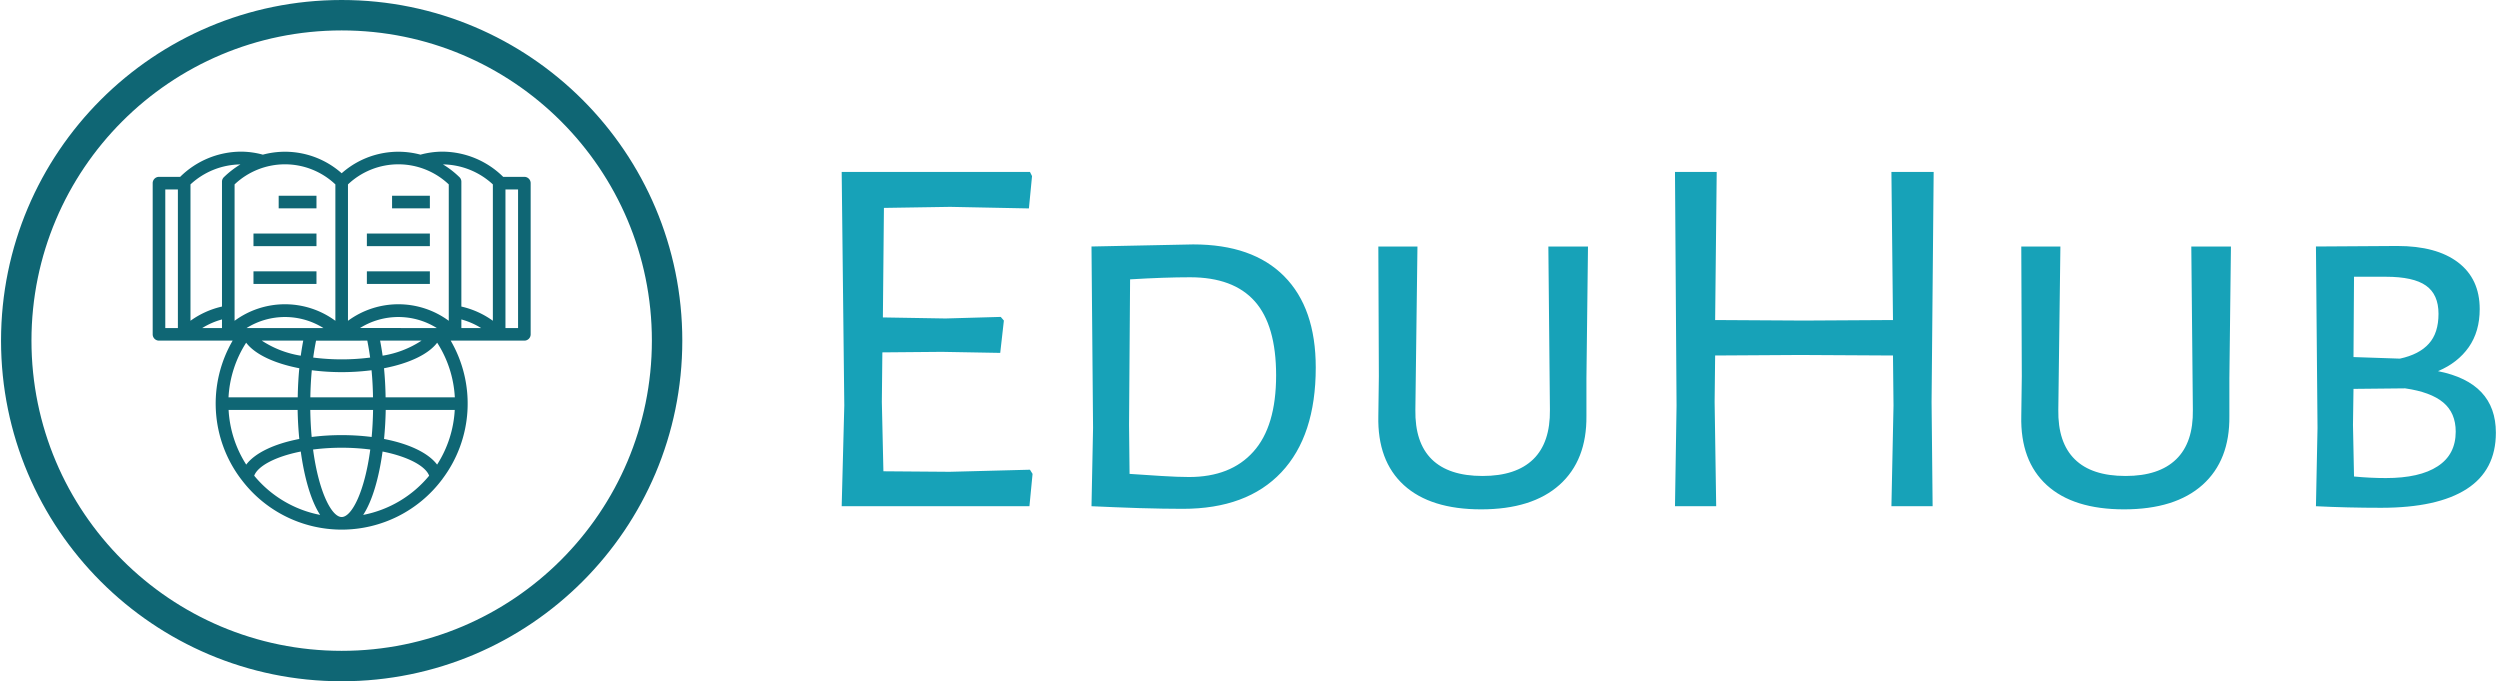<svg xmlns="http://www.w3.org/2000/svg" version="1.1" xmlns:xlink="http://www.w3.org/1999/xlink" xmlns:svgjs="http://svgjs.dev/svgjs" width="2000" height="545" viewBox="0 0 2000 545"><g transform="matrix(1,0,0,1,-1.212,0.008)"><svg viewBox="0 0 396 108" data-background-color="#ffffff" preserveAspectRatio="xMidYMid meet" height="545" width="2000" xmlns="http://www.w3.org/2000/svg" xmlns:xlink="http://www.w3.org/1999/xlink"><g id="tight-bounds" transform="matrix(1,0,0,1,0.24,-0.002)"><svg viewBox="0 0 395.52 108.003" height="108.003" width="395.52"><g><svg viewBox="0 0 596.493 162.882" height="108.003" width="395.52"><g transform="matrix(1,0,0,1,200.973,41.104)"><svg viewBox="0 0 395.52 80.675" height="80.675" width="395.52"><g id="textblocktransform"><svg viewBox="0 0 395.52 80.675" height="80.675" width="395.52" id="textblock"><g><svg viewBox="0 0 395.52 80.675" height="80.675" width="395.52"><g transform="matrix(1,0,0,1,0,0)"><svg width="395.52" viewBox="4.65 -32.05 158.59 32.35" height="80.675" data-palette-color="#17a2b8"><path d="M22.7-3.5L22.95-3.1 22.65 0 4.65 0 4.9-9.65 4.65-32.05 22.7-32.05 22.9-31.65 22.6-28.55 15.05-28.7 8.7-28.6 8.6-18.1 14.6-18 19.9-18.15 20.2-17.8 19.85-14.7 14.25-14.8 8.55-14.75 8.5-10 8.65-3.35 15-3.3 22.7-3.5ZM38.35-25.1Q44.05-25.1 47.07-22.05 50.1-19 50.1-13.3L50.1-13.3Q50.1-6.75 46.8-3.25 43.5 0.25 37.35 0.25L37.35 0.25Q35.6 0.25 33.17 0.18 30.75 0.1 28.6 0L28.6 0 28.75-7.5 28.6-24.9 38.35-25.1ZM37.95-2.8Q41.95-2.8 44.12-5.23 46.3-7.65 46.3-12.55L46.3-12.55Q46.3-17.35 44.25-19.65 42.2-21.95 38.05-21.95L38.05-21.95Q35.6-21.95 32.3-21.75L32.3-21.75 32.2-7.8 32.25-3.1Q33.7-3 35.3-2.9 36.9-2.8 37.95-2.8L37.95-2.8ZM76.2-24.9L76.05-12.25 76.05-8.65Q76.09-4.4 73.47-2.05 70.84 0.3 65.95 0.3L65.95 0.3Q61.1 0.3 58.55-2.02 56-4.35 56.1-8.65L56.1-8.65 56.15-12.45 56.1-24.9 59.85-24.9 59.65-9.25Q59.6-6.1 61.22-4.5 62.85-2.9 66.09-2.9L66.09-2.9Q69.3-2.9 70.95-4.5 72.59-6.1 72.55-9.25L72.55-9.25 72.4-24.9 76.2-24.9ZM109.34-32.05L109.14-10 109.24 0 105.29 0 105.49-9.65 105.44-14.45 96.54-14.5 88.39-14.45 88.34-10 88.49 0 84.54 0 84.69-9.65 84.54-32.05 88.54-32.05 88.39-17.85 96.89-17.8 105.44-17.85 105.29-32.05 109.34-32.05ZM137.84-24.9L137.69-12.25 137.69-8.65Q137.74-4.4 135.12-2.05 132.49 0.3 127.59 0.3L127.59 0.3Q122.74 0.3 120.19-2.02 117.64-4.35 117.74-8.65L117.74-8.65 117.79-12.45 117.74-24.9 121.49-24.9 121.29-9.25Q121.24-6.1 122.87-4.5 124.49-2.9 127.74-2.9L127.74-2.9Q130.94-2.9 132.59-4.5 134.24-6.1 134.19-9.25L134.19-9.25 134.04-24.9 137.84-24.9ZM157.69-12.95Q163.24-11.85 163.24-7.05L163.24-7.05Q163.24-3.45 160.44-1.65 157.64 0.15 152.24 0.15L152.24 0.15Q148.99 0.15 145.99 0L145.99 0 146.14-7.5 145.99-24.9 153.79-24.95Q157.54-24.95 159.61-23.38 161.69-21.8 161.69-18.9L161.69-18.9Q161.69-16.75 160.64-15.25 159.59-13.75 157.69-12.95L157.69-12.95ZM157.74-18.45Q157.74-20.3 156.54-21.15 155.34-22 152.69-22L152.69-22 149.64-22 149.59-14.3 154.04-14.15Q155.89-14.55 156.81-15.58 157.74-16.6 157.74-18.45L157.74-18.45ZM152.69-2.7Q155.94-2.7 157.66-3.83 159.39-4.95 159.39-7.15L159.39-7.15Q159.39-8.95 158.19-9.95 156.99-10.95 154.54-11.3L154.54-11.3 149.59-11.25 149.54-7.8 149.64-2.85Q151.19-2.7 152.69-2.7L152.69-2.7Z" opacity="1" transform="matrix(1,0,0,1,0,0)" fill="#17a2b8" class="wordmark-text-0" data-fill-palette-color="primary" id="text-0"></path></svg></g></svg></g></svg></g></svg></g><g><svg viewBox="0 0 162.882 162.882" height="162.882" width="162.882"><g><svg></svg></g><g id="icon-0"><svg viewBox="0 0 162.882 162.882" height="162.882" width="162.882"><g><path d="M0 81.441c0-44.979 36.462-81.441 81.441-81.441 44.979 0 81.441 36.462 81.441 81.441 0 44.979-36.462 81.441-81.441 81.441-44.979 0-81.441-36.462-81.441-81.441zM81.441 155.607c40.961 0 74.166-33.205 74.166-74.166 0-40.961-33.205-74.166-74.166-74.166-40.961 0-74.166 33.205-74.166 74.166 0 40.961 33.205 74.166 74.166 74.166z" data-fill-palette-color="accent" fill="#0f6674" stroke="transparent"></path></g><g transform="matrix(1,0,0,1,36.257,36.257)"><svg viewBox="0 0 90.368 90.368" height="90.368" width="90.368"><g><svg xmlns="http://www.w3.org/2000/svg" data-name="Layer 1" viewBox="2 2 60 60" x="0" y="0" height="90.368" width="90.368" class="icon-cg-0" data-fill-palette-color="accent" id="cg-0"><rect x="22" y="9" width="6" height="2" fill="#0f6674" data-fill-palette-color="accent"></rect><rect x="18" y="15" width="10" height="2" fill="#0f6674" data-fill-palette-color="accent"></rect><rect x="18" y="21" width="10" height="2" fill="#0f6674" data-fill-palette-color="accent"></rect><rect x="40" y="9" width="6" height="2" fill="#0f6674" data-fill-palette-color="accent"></rect><rect x="36" y="15" width="10" height="2" fill="#0f6674" data-fill-palette-color="accent"></rect><rect x="36" y="21" width="10" height="2" fill="#0f6674" data-fill-palette-color="accent"></rect><path d="M61 6H57.638A13.821 13.821 0 0 0 48 2a13.3 13.3 0 0 0-3.489 0.478A13.555 13.555 0 0 0 32 5.431 13.555 13.555 0 0 0 19.489 2.478 13.3 13.3 0 0 0 16 2 13.821 13.821 0 0 0 6.362 6H3A1 1 0 0 0 2 7V31a1 1 0 0 0 1 1H14.694a19.874 19.874 0 0 0 1.311 21.956c0 0.015 0 0.029 0 0.044h0.038a19.924 19.924 0 0 0 31.924 0H48c0-0.015-0.005-0.029-0.005-0.044A19.874 19.874 0 0 0 49.306 32H61a1 1 0 0 0 1-1V7A1 1 0 0 0 61 6ZM38.973 41c-0.025-1.588-0.109-3.13-0.251-4.616 4.045-0.782 7.064-2.244 8.437-4.056A17.746 17.746 0 0 1 49.962 41ZM32 60c-1.584 0-3.638-3.946-4.54-10.715a36.3 36.3 0 0 1 9.08 0C35.638 56.054 33.584 60 32 60Zm0-13a37.8 37.8 0 0 0-4.76 0.293c-0.123-1.341-0.2-2.775-0.224-4.293h9.968c-0.025 1.518-0.1 2.952-0.224 4.293A37.8 37.8 0 0 0 32 47ZM14.038 41a17.746 17.746 0 0 1 2.8-8.672c1.373 1.812 4.392 3.273 8.437 4.056-0.142 1.485-0.226 3.027-0.251 4.616ZM13 30H9.869A11.671 11.671 0 0 1 13 28.635Zm16.1 0H16.905A11.5 11.5 0 0 1 29.1 30Zm9.4 4.389Q38.326 33.162 38.1 32h6.577A15.732 15.732 0 0 1 38.495 34.389ZM36.066 32q0.261 1.3 0.452 2.687a35.674 35.674 0 0 1-9.036 0q0.191-1.389 0.452-2.687ZM19.321 32H25.9q-0.224 1.162-0.393 2.389A15.763 15.763 0 0 1 19.321 32Zm7.706 9q0.036-2.223 0.231-4.3A37.215 37.215 0 0 0 32 37a37.227 37.227 0 0 0 4.742-0.3q0.2 2.079 0.231 4.305Zm7.878-11A11.5 11.5 0 0 1 47.1 30ZM51 28.635A11.671 11.671 0 0 1 54.131 30H51ZM56 7.2V28.846a13.712 13.712 0 0 0-5-2.256V6.769a1 1 0 0 0-0.3-0.715 14.608 14.608 0 0 0-2.622-2.03A11.866 11.866 0 0 1 56 7.2Zm-7 0V28.851a13.5 13.5 0 0 0-16 0V7.2A11.629 11.629 0 0 1 49 7.2Zm-18 0V28.851a13.5 13.5 0 0 0-16 0V7.2A11.629 11.629 0 0 1 31 7.2ZM8 7.2a11.858 11.858 0 0 1 7.922-3.173A14.6 14.6 0 0 0 13.3 6.054a1 1 0 0 0-0.3 0.715V26.59a13.712 13.712 0 0 0-5 2.256ZM4 8H6V30H4ZM14.051 43H25.009c0.027 1.546 0.116 3.1 0.264 4.61-4 0.771-7.033 2.225-8.424 4.07A17.866 17.866 0 0 1 14.051 43Zm4.064 10.443c0.554-1.506 3.287-3.025 7.393-3.838 0.567 4.13 1.6 7.805 3.077 10.06A18.011 18.011 0 0 1 18.115 53.443Zm17.3 6.222c1.474-2.255 2.51-5.93 3.077-10.06 4.106 0.813 6.839 2.332 7.393 3.838A18.011 18.011 0 0 1 35.415 59.665ZM38.727 47.61c0.148-1.514 0.237-3.064 0.264-4.61H49.949a17.866 17.866 0 0 1-2.8 8.68C45.76 49.835 42.73 48.381 38.727 47.61ZM60 30H58V8h2Z" fill="#0f6674" data-fill-palette-color="accent"></path></svg></g></svg></g></svg></g></svg></g></svg></g><defs></defs></svg><rect width="395.52" height="108.003" fill="none" stroke="none" visibility="hidden"></rect></g></svg></g></svg>